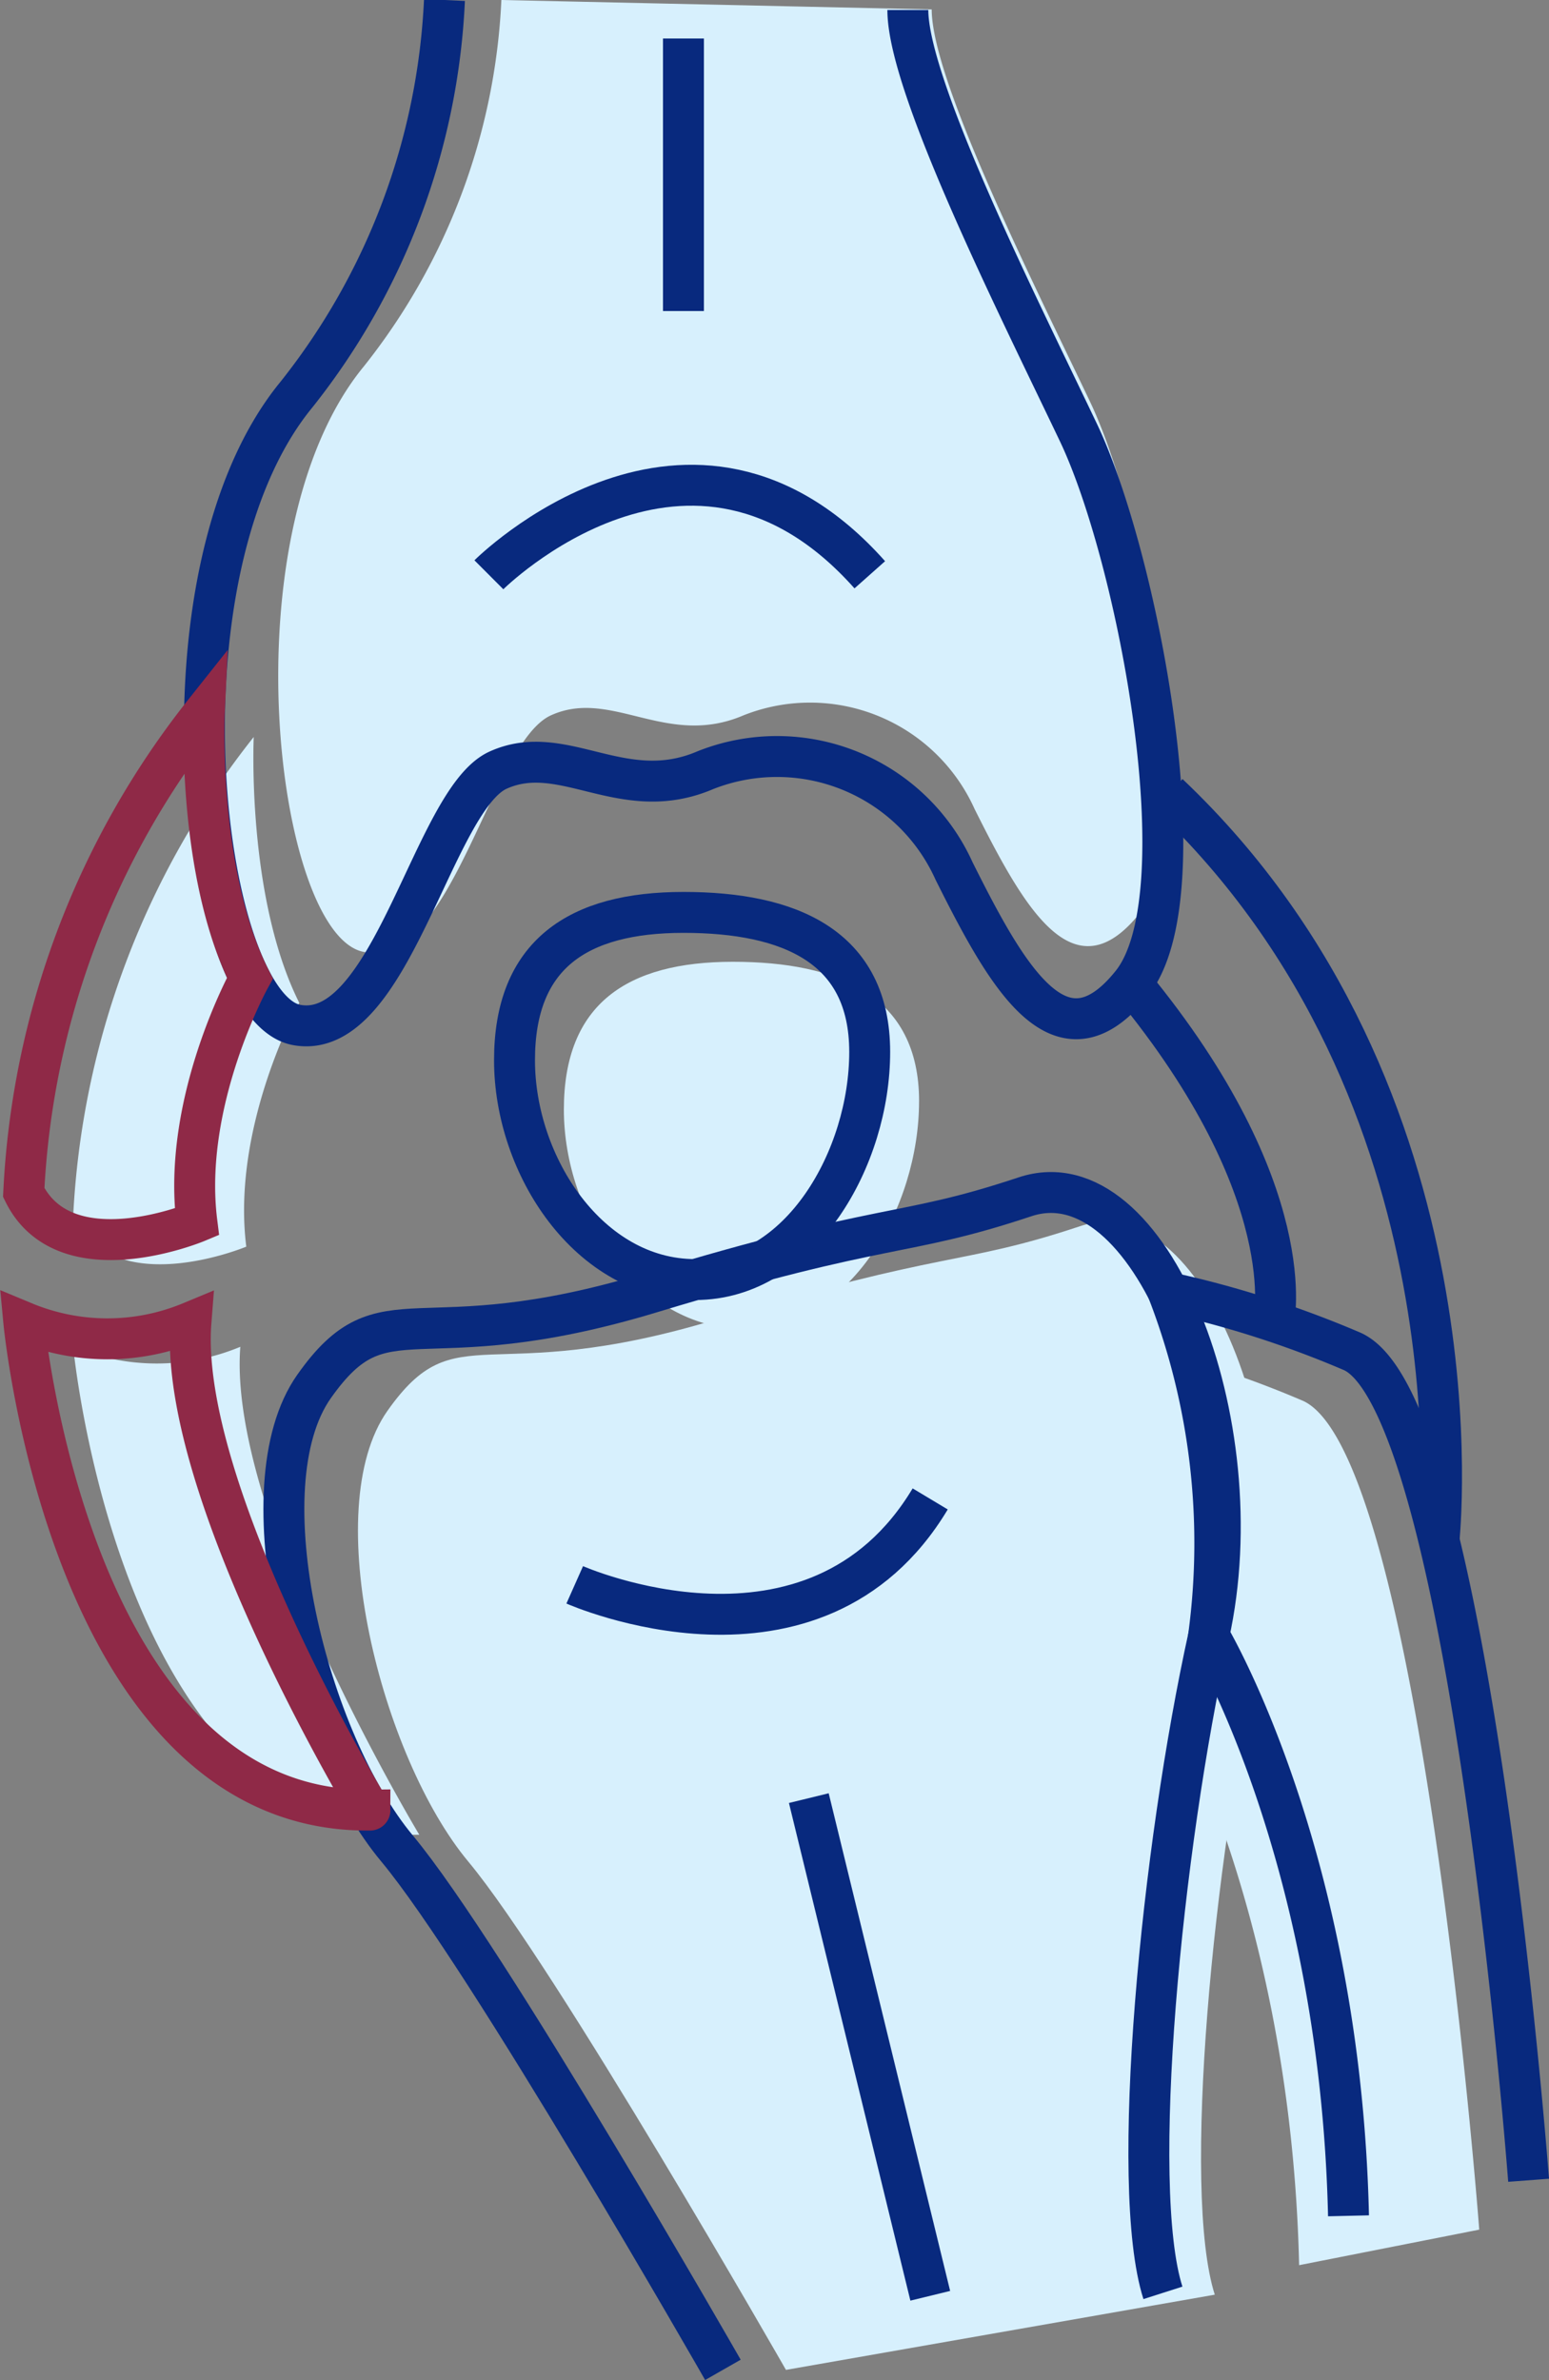 <svg xmlns="http://www.w3.org/2000/svg" width="49.206" height="75.601" viewBox="0 0 49.206 75.601">
    <rect x="0" y="0" width="49.206" height="75.601" fill="#808080" stroke="none"/>
    <g data-name="KNEE LEGAMENT INJURY">
        <path data-name="Path 25251" d="M33.743 43.393c0 3.359-2.187 7.23-5.545 7.23s-5.738-3.609-5.738-6.968 2.01-4.695 5.368-4.695 5.916 1.074 5.916 4.433" transform="translate(-4.548 -8.409)" style="fill:#d7f0fd"/>
        <path data-name="Path 25252" d="M8.08 46.044s-4.18 1.749-5.5-.936a26.6 26.6 0 0 1 5.737-15.254S8.08 34.94 9.764 38.3c0 0-2.165 3.9-1.684 7.74" transform="translate(-.257 -6.444)" style="fill:#d7f0fd"/>
        <path data-name="Path 25253" d="M7.891 54.557a6.908 6.908 0 0 1-5.309 0s1.476 15.6 10.995 15.5c0 0-6.106-10.124-5.686-15.5" transform="translate(-.257 -11.776)" style="fill:#d7f0fd"/>
        <path data-name="Path 25254" d="M56.393 82.557s-1.882-24.842-5.646-26.347a32.371 32.371 0 0 0-5.8-1.854 22.189 22.189 0 0 1 1.283 10.887s4.179 6.963 4.441 18.443" transform="translate(-9.403 -11.733)" style="fill:#d7f0fd"/>
        <path data-name="Path 25255" d="M17.977 0a20.165 20.165 0 0 1-4.369 11.638c-4.369 5.315-2.8 18.074 0 18.6s4.02-6.641 5.942-7.515 3.67 1.049 6.117 0a5.731 5.731 0 0 1 7.34 2.971c1.573 3.146 3.146 5.942 5.243 3.321s.175-12.583-1.573-16.254S31.647 2.567 31.647.3z" transform="translate(-2.05)" style="fill:#d7f0fd"/>
        <path data-name="Path 25256" d="M27.714 85.963s-7.34-12.844-10.091-16.146-4.771-11.193-2.569-14.317 3.119-.678 10.458-2.908 7.707-1.679 11.56-2.963 7.155 6.973 5.687 13.578-2.479 17.064-1.423 20.367z" transform="translate(-2.747 -10.684)" style="fill:#d7f0fd"/>
        <path data-name="Path 25257" d="M15.521 0a21.715 21.715 0 0 1-4.7 12.531c-4.7 5.723-3.011 19.462 0 20.026s4.328-7.151 6.4-8.092 3.952 1.129 6.587 0a6.17 6.17 0 0 1 7.9 3.2c1.694 3.388 3.388 6.4 5.646 3.576s.188-13.55-1.694-17.5S30.241 2.764 30.241.318" transform="translate(-1.402)" style="stroke:#08297e;fill:none;stroke-miterlimit:10;stroke-width:1.3px"/>
        <path data-name="Path 25258" d="M25.063 85.705s-7.528-13.174-10.351-16.561-4.893-11.48-2.635-14.679 3.2-.7 10.727-2.983 7.9-1.722 11.856-3.039S42 55.594 40.5 62.369s-2.543 17.5-1.459 20.89" transform="translate(-2.099 -10.427)" style="stroke:#08297e;fill:none;stroke-miterlimit:10;stroke-width:1.3px"/>
        <path data-name="Path 25259" d="M58.392 80.557s-1.881-24.842-5.645-26.347a32.371 32.371 0 0 0-5.8-1.854 22.189 22.189 0 0 1 1.283 10.887s4.179 6.963 4.441 18.443" transform="translate(-9.834 -11.301)" style="stroke:#08297e;fill:none;stroke-miterlimit:10;stroke-width:1.3px"/>
        <path data-name="Path 25260" d="M55.544 55.871s1.531-14.115-8.593-23.711" transform="translate(-9.834 -6.942)" style="stroke:#08297e;fill:none;stroke-miterlimit:10;stroke-width:1.3px"/>
        <path data-name="Path 25261" d="M49.969 50.6s.957-4.121-4.506-10.756" transform="translate(-9.513 -8.599)" style="stroke:#08297e;fill:none;stroke-miterlimit:10;stroke-width:1.3px"/>
        <path data-name="Path 25262" d="M6.08 45.044s-4.18 1.749-5.5-.936a26.6 26.6 0 0 1 5.737-15.254S6.08 33.94 7.764 37.3c0 0-2.164 3.9-1.684 7.744z" transform="translate(.174 -6.228)" style="stroke:#8f2947;fill:none;stroke-miterlimit:10;stroke-width:1.3px"/>
        <path data-name="Path 25263" d="M5.891 53.557a6.908 6.908 0 0 1-5.309 0s1.476 15.6 10.995 15.5c0 .003-6.107-10.122-5.686-15.5z" transform="translate(.175 -11.56)" style="stroke:#8f2947;fill:none;stroke-miterlimit:10;stroke-width:1.3px"/>
        <path data-name="Path 25264" d="M31.743 41.393c0 3.359-2.187 7.23-5.545 7.23s-5.738-3.609-5.738-6.968 2.01-4.695 5.368-4.695 5.915 1.074 5.915 4.433z" transform="translate(-4.116 -7.978)" style="stroke:#08297e;fill:none;stroke-miterlimit:10;stroke-width:1.3px"/>
        <path data-name="Line 66" transform="translate(21.711 1.223)" style="stroke:#08297e;fill:none;stroke-miterlimit:10;stroke-width:1.3px" d="M0 0v8.657"/>
        <path data-name="Path 25265" d="M22.9 63.449s7.622 3.388 11.292-2.729" transform="translate(-4.643 -13.107)" style="stroke:#08297e;fill:none;stroke-miterlimit:10;stroke-width:1.3px"/>
        <path data-name="Path 25266" d="M19.422 22.5s6.41-6.4 12.1 0" transform="translate(-3.892 -4.242)" style="stroke:#08297e;fill:none;stroke-miterlimit:10;stroke-width:1.3px"/>
        <path data-name="Line 67" transform="translate(25.693 57.117)" style="stroke:#08297e;fill:none;stroke-miterlimit:10;stroke-width:1.3px" d="m0 0 3.858 15.808"/>
    </g>
</svg>
